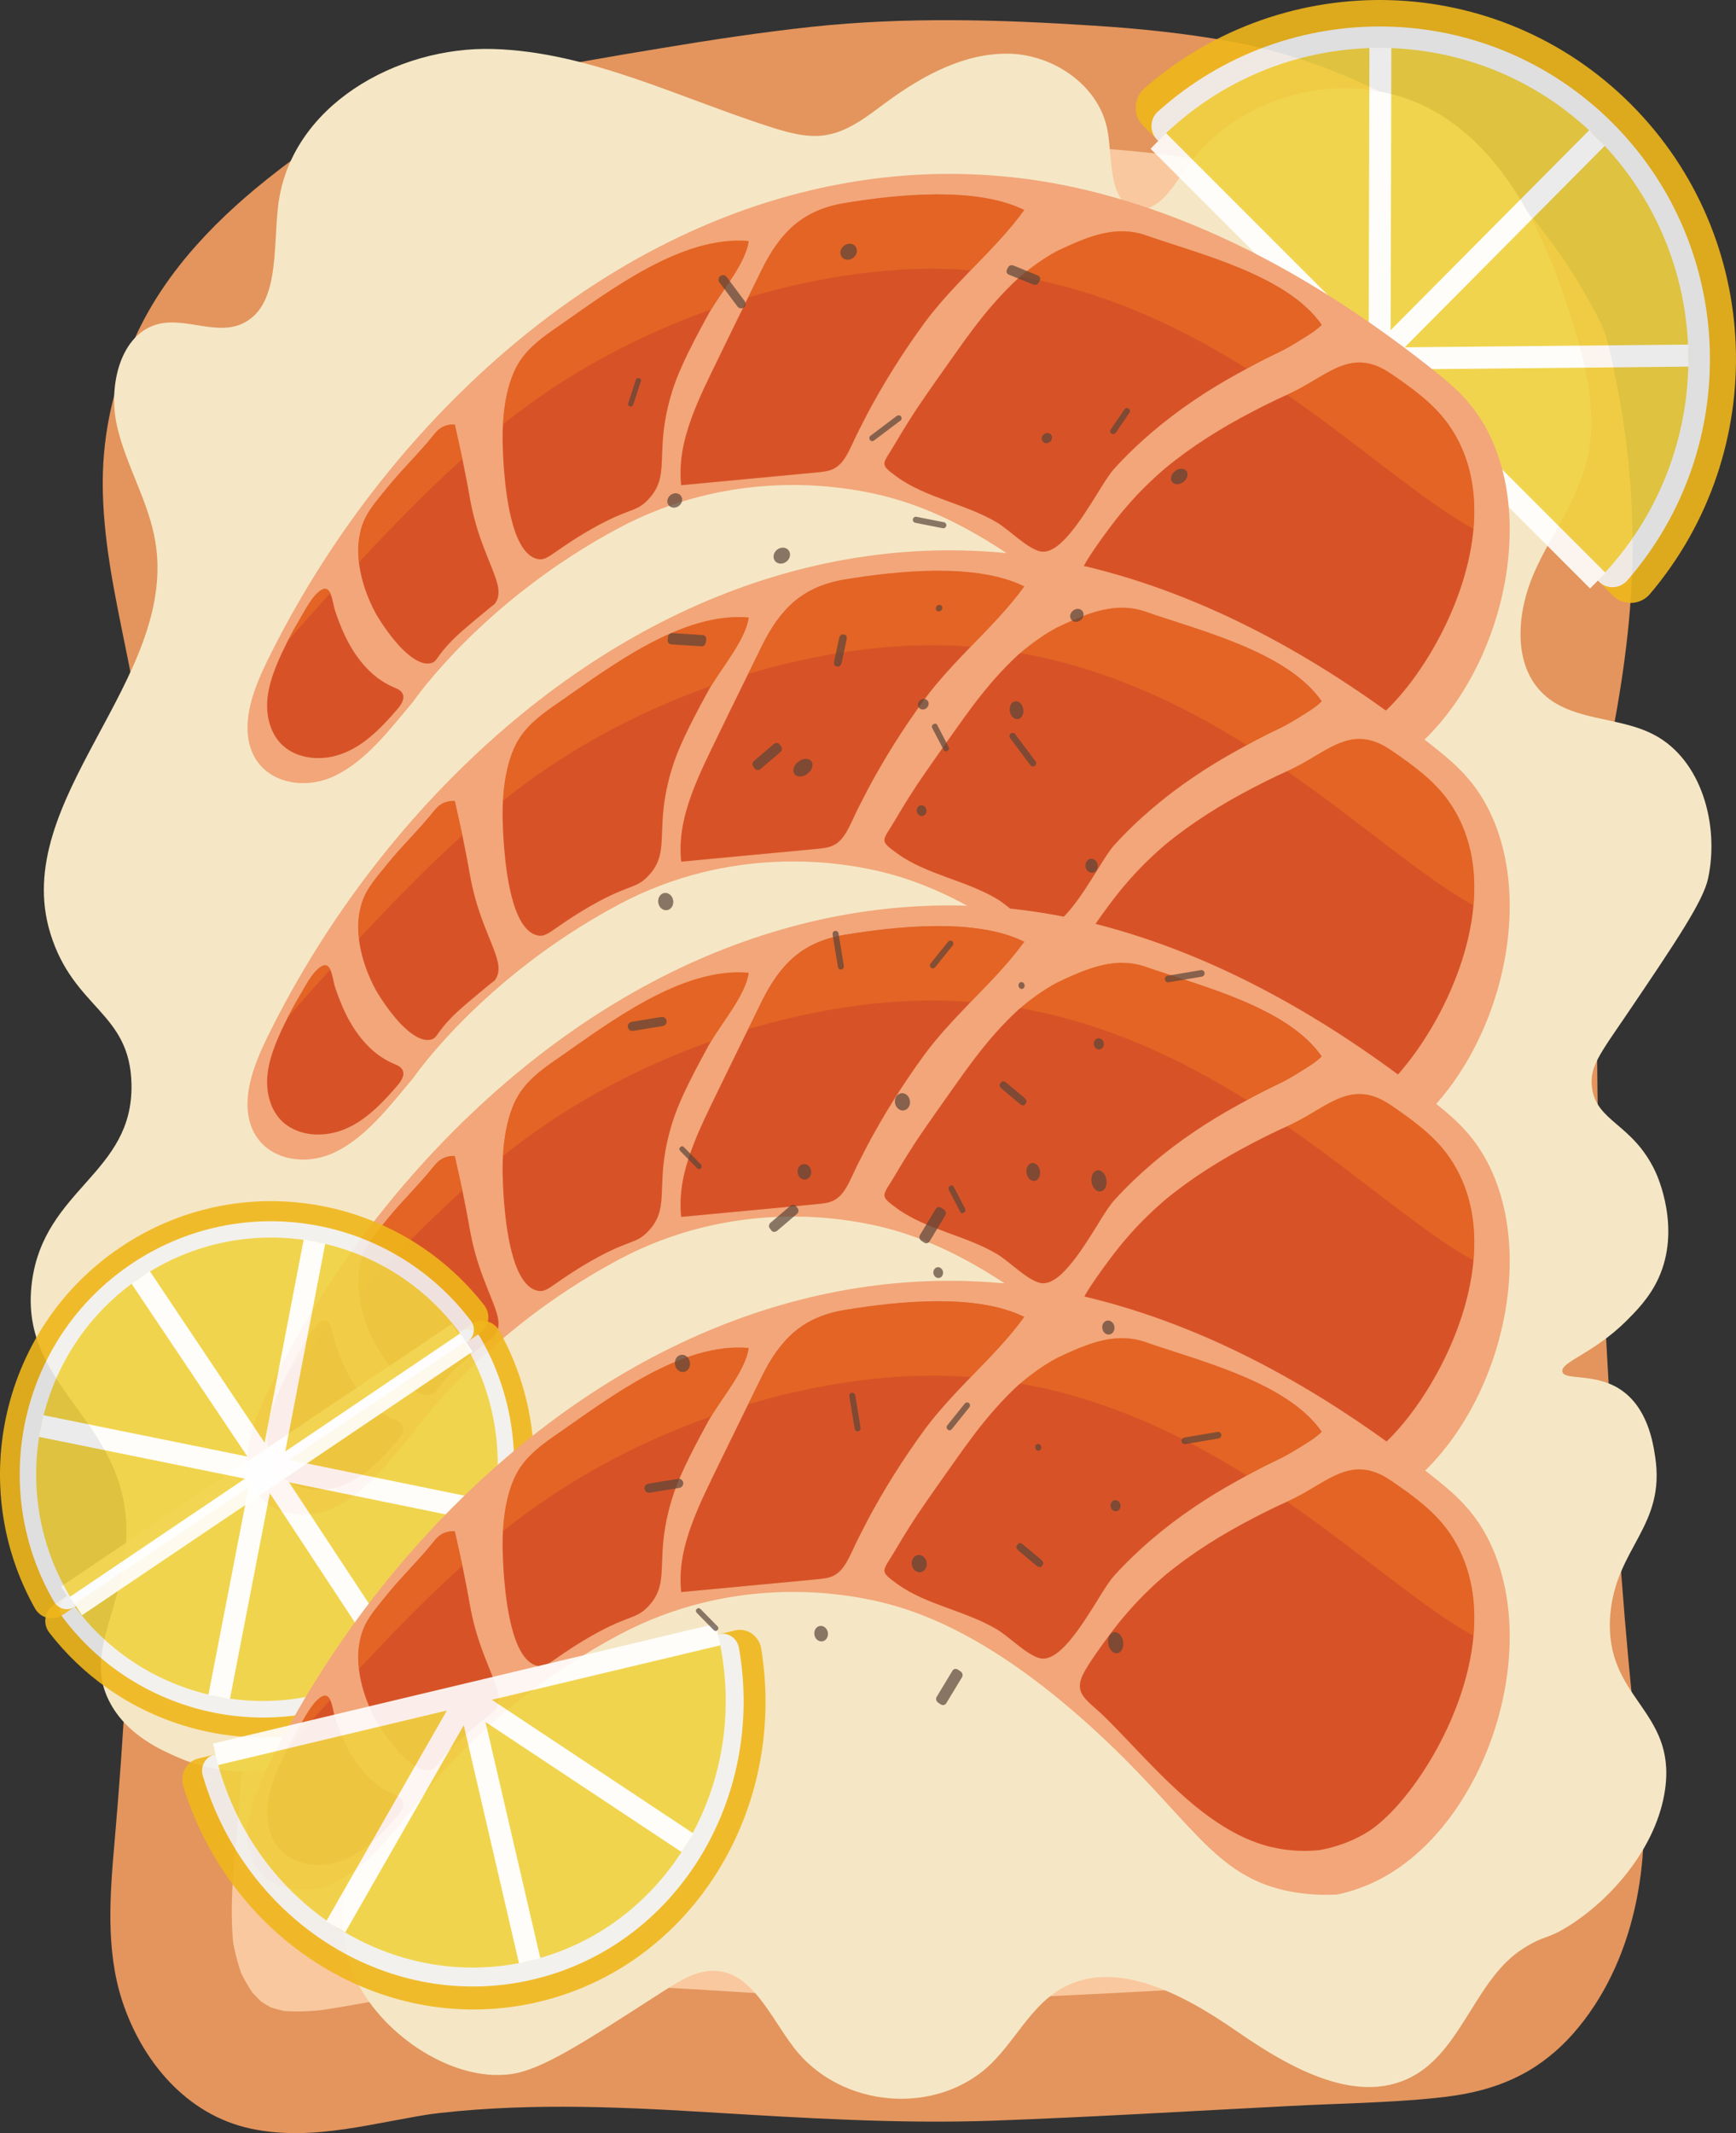 <svg width="114" height="140" viewBox="0 0 114 140" fill="none" xmlns="http://www.w3.org/2000/svg">
<rect x="0" y="0" width="114" height="140" fill="#333333" stroke="none"/>
<path d="M102.2 46.23C98.992 63.778 102.542 107.481 103.875 117.3C104.017 118.321 104.288 122.12 102.873 126.406C101.905 129.315 99.9 132.022 97.045 133.102C95.547 133.66 93.919 133.755 92.327 133.838C85.12 134.206 77.9 134.574 70.693 134.942C67.272 135.12 63.84 135.287 60.419 135.287C48.67 135.251 36.803 133.078 25.255 135.239C22.117 135.833 18.732 136.699 15.866 135.287C13.495 134.111 12.044 131.547 11.525 128.935C11.006 126.323 11.265 123.628 11.501 120.98C12.822 105.938 12.988 90.836 13.141 75.734C13.212 69.251 13.271 62.757 13.341 56.275C13.377 53.129 13.4 49.97 13.035 46.848C12.315 40.876 10.109 34.964 10.923 29.003C12.174 19.933 20.667 14.341 22.601 13.035C23.97 12.121 27.438 9.972 40.413 7.752C49.85 6.137 56.467 4.997 65.774 5.413C76.697 5.899 85.238 6.279 92.94 12.299C97.564 15.92 100.195 20.241 101.634 23.127C101.834 23.91 102.153 25.216 102.448 26.831C104.158 36.424 102.589 44.093 102.2 46.23Z" fill="#F9C89F"/>
<path d="M98.355 45.162C97.529 49.745 97.21 54.411 97.045 59.053C96.857 64.419 96.892 69.809 97.022 75.176C97.281 85.659 97.895 96.154 98.803 106.602C99.145 110.532 99.522 114.45 100.042 118.356C99.994 118 99.947 117.644 99.9 117.288C100.112 118.938 100.03 120.636 99.829 122.286C99.876 121.93 99.924 121.574 99.971 121.217C99.747 122.927 99.357 124.637 98.709 126.228C98.838 125.907 98.98 125.587 99.11 125.266C98.685 126.275 98.142 127.225 97.482 128.104C97.694 127.831 97.895 127.557 98.107 127.296C97.588 127.949 97.022 128.531 96.373 129.053C96.644 128.84 96.916 128.638 97.175 128.424C96.621 128.852 96.031 129.196 95.394 129.481C95.712 129.35 96.031 129.208 96.349 129.077C95.488 129.433 94.592 129.635 93.672 129.766C94.026 129.718 94.379 129.671 94.733 129.623C92.362 129.908 89.956 129.932 87.573 130.051C85.131 130.181 82.678 130.3 80.236 130.431C75.353 130.68 70.457 130.977 65.574 131.155C60.761 131.333 55.972 131.19 51.171 130.905C46.417 130.621 41.675 130.253 36.91 130.253C34.303 130.253 31.684 130.359 29.089 130.644C26.246 130.965 23.474 131.594 20.643 131.998C20.997 131.95 21.351 131.903 21.705 131.855C20.525 132.01 19.357 132.081 18.166 131.938C18.52 131.986 18.874 132.033 19.227 132.081C18.579 131.986 17.954 131.832 17.34 131.582C17.659 131.713 17.977 131.855 18.296 131.986C17.741 131.748 17.234 131.452 16.762 131.084C17.034 131.297 17.305 131.499 17.564 131.713C17.057 131.309 16.621 130.858 16.22 130.347C16.432 130.621 16.632 130.894 16.845 131.155C16.337 130.478 15.925 129.742 15.594 128.958C15.724 129.279 15.866 129.6 15.995 129.92C15.606 128.935 15.358 127.925 15.217 126.869C15.264 127.225 15.311 127.581 15.358 127.937C14.993 124.934 15.429 121.906 15.677 118.914C15.925 115.922 16.113 112.93 16.279 109.927C16.609 103.848 16.798 97.757 16.927 91.667C17.175 79.438 17.258 67.209 17.364 54.98C17.387 51.312 17.246 47.691 16.656 44.07C16.137 40.84 15.323 37.67 14.875 34.429C14.922 34.785 14.969 35.142 15.016 35.498C14.733 33.337 14.639 31.152 14.922 28.991C14.875 29.348 14.828 29.704 14.78 30.06C14.993 28.6 15.382 27.187 15.948 25.822C15.819 26.142 15.677 26.463 15.547 26.783C16.255 25.097 17.199 23.518 18.319 22.07C18.107 22.343 17.906 22.616 17.694 22.877C19.216 20.906 21.02 19.173 22.979 17.641C22.707 17.855 22.436 18.057 22.177 18.271C23.804 17 25.503 15.849 27.402 15.041C27.084 15.172 26.765 15.314 26.447 15.445C32.12 13.047 38.419 12.144 44.435 11.123C46.759 10.732 49.095 10.352 51.431 10.031C51.077 10.079 50.723 10.126 50.369 10.174C54.957 9.556 59.57 9.247 64.206 9.366C68.629 9.485 73.088 9.687 77.476 10.268C77.122 10.221 76.768 10.174 76.414 10.126C79.635 10.565 82.808 11.29 85.816 12.56C85.497 12.429 85.179 12.287 84.86 12.156C87.042 13.094 89.071 14.305 90.947 15.765C90.675 15.552 90.404 15.35 90.145 15.136C92.126 16.703 93.908 18.508 95.453 20.515C95.241 20.241 95.04 19.968 94.828 19.707C96.125 21.417 97.246 23.233 98.213 25.157C98.083 24.836 97.942 24.516 97.812 24.195C98.319 26.154 98.709 28.149 98.98 30.155C98.933 29.799 98.885 29.443 98.838 29.087C99.428 33.622 99.416 38.228 98.815 42.764C98.862 42.407 98.909 42.051 98.956 41.695C98.768 42.859 98.567 44.01 98.355 45.162C98.154 46.242 98.19 47.275 98.756 48.249C99.239 49.08 100.183 49.875 101.139 50.089C103.097 50.54 105.645 49.495 106.046 47.287C106.836 42.965 107.331 38.608 107.19 34.204C107.084 30.677 106.635 27.128 105.857 23.684C105.739 23.174 105.633 22.675 105.491 22.165C105.279 21.405 104.854 20.669 104.477 19.968C103.922 18.947 103.321 17.962 102.672 17C99.216 11.966 94.556 7.68 88.942 5.235C86.299 4.083 83.61 3.228 80.779 2.718C77.83 2.183 74.834 1.875 71.837 1.685C65.668 1.281 59.511 1.103 53.341 1.756C50.038 2.112 46.736 2.611 43.456 3.157C40.212 3.691 36.957 4.237 33.736 4.926C29.95 5.745 26.187 6.742 22.66 8.381C21.056 9.129 19.593 10.162 18.201 11.242C14.427 14.151 10.935 17.665 8.918 22.058C7.514 25.097 6.759 28.255 6.747 31.627C6.736 35.32 7.526 38.976 8.257 42.574C8.588 44.176 8.894 45.779 9.118 47.406C9.071 47.05 9.024 46.694 8.977 46.337C9.437 49.84 9.378 53.378 9.343 56.904C9.307 60.489 9.272 64.087 9.236 67.672C9.166 74.725 9.107 81.789 8.989 88.841C8.871 95.965 8.67 103.076 8.281 110.188C8.092 113.702 7.844 117.205 7.538 120.707C7.231 124.221 6.913 127.89 8.021 131.309C9.319 135.275 12.244 138.801 16.456 139.703C20.608 140.593 24.677 139.252 28.77 138.682C28.417 138.73 28.063 138.777 27.709 138.824C33.902 137.993 40.165 138.243 46.382 138.623C52.693 139.003 58.968 139.406 65.291 139.181C71.767 138.943 78.243 138.551 84.719 138.219C87.88 138.053 91.088 138.017 94.238 137.697C96.255 137.495 98.095 137.115 99.912 136.165C101.174 135.512 102.354 134.55 103.297 133.482C107.39 128.828 108.511 122.108 107.709 116.1C107.756 116.457 107.803 116.813 107.85 117.169C106.871 109.808 106.376 102.376 105.892 94.967C105.22 84.508 104.76 74.024 104.901 63.541C104.972 58.566 105.149 53.58 105.798 48.641C105.751 48.997 105.704 49.353 105.656 49.709C105.763 48.902 105.892 48.083 106.034 47.287C106.234 46.207 106.199 45.174 105.633 44.2C105.149 43.369 104.205 42.574 103.25 42.36C101.304 41.909 98.756 42.954 98.355 45.162Z" fill="#E3955D"/>
<path d="M106.329 91.144C108.181 92.308 108.546 94.647 108.688 95.585C109.407 100.203 106.081 101.568 105.739 106.044C105.338 111.482 110.068 112.171 109.348 117.406C108.841 121.134 105.916 124.601 102.955 126.441C101.54 127.32 101.469 126.976 100.053 127.866C97.01 129.766 96.09 134.242 93.035 136.117C89.354 138.361 84.778 135.785 81.203 133.304C77.617 130.822 72.958 128.329 69.372 130.715C67.65 131.855 66.647 133.885 65.161 135.369C61.622 138.919 55.181 138.421 52.103 134.348C50.581 132.354 49.354 129.409 46.948 129.35C45.721 129.326 44.848 129.861 43.35 130.822C38.148 134.17 35.553 135.856 33.536 136.129C29.785 136.64 25.255 133.66 23.45 130.086C20.619 124.459 25.361 119.009 22.518 116.635C20.313 114.794 16.904 117.596 11.713 115.352C10.675 114.901 8.458 113.951 7.29 111.874C5.497 108.716 7.833 106.021 8.245 101.746C9.071 93.281 1.121 91.441 2.1 84.116C2.914 78.001 8.753 77.016 8.635 71.163C8.54 66.402 4.836 66.236 3.303 61.249C0.613 52.475 11.69 44.616 10.204 35.569C9.767 32.909 8.269 30.559 7.679 27.935C7.089 25.311 7.903 21.915 10.369 21.274C12.162 20.811 14.167 22.01 15.866 21.262C18.366 20.158 17.93 16.395 18.26 13.545C19.027 6.932 26.081 3.026 32.392 3.216C38.703 3.406 44.6 6.422 50.664 8.357C51.82 8.725 53.035 9.057 54.226 8.867C55.724 8.63 56.986 7.609 58.225 6.695C60.619 4.938 63.368 3.454 66.293 3.525C69.219 3.596 72.286 5.662 72.757 8.725C73.052 10.601 72.816 13.272 74.574 13.688C75.907 13.996 76.898 12.5 77.688 11.325C81.345 5.84 89.189 4.118 94.686 7.597C99.192 10.447 101.634 15.86 103.274 21.144C104.17 24.052 104.913 27.175 104.229 30.131C103.604 32.838 101.858 35.058 100.749 37.575C99.64 40.092 99.31 43.44 101.197 45.399C103.108 47.382 106.258 46.967 108.641 48.237C111.719 49.863 112.923 54.114 112.168 57.652C111.849 59.124 110.174 61.641 106.753 66.687C105.043 69.192 104.394 70.023 104.536 71.317C104.783 73.632 107.202 73.703 108.7 76.885C108.853 77.206 110.41 80.649 108.9 83.914C108.31 85.196 107.402 86.087 106.801 86.692C104.606 88.865 102.46 89.387 102.601 90.028C102.719 90.61 104.665 90.099 106.329 91.144Z" fill="#F5E7C5"/>
<g opacity="0.9">
<path d="M105.904 39.083L75.069 8.25C74.385 7.562 74.421 6.434 75.152 5.793C84.388 -2.257 98.331 -1.925 107.095 6.837C115.86 15.599 116.284 29.645 108.346 38.988C107.721 39.724 106.588 39.772 105.904 39.083Z" fill="#F0B61B"/>
<path d="M104.996 38.169L75.989 9.176C75.47 8.654 75.494 7.799 76.048 7.312C84.6 -0.358 97.694 -0.12 105.892 8.072C114.09 16.276 114.409 29.443 106.848 38.109C106.352 38.656 105.515 38.691 104.996 38.169Z" fill="#F2F2F2"/>
<g opacity="0.8">
<path d="M104.335 37.516L76.638 9.829C76.32 9.509 76.32 8.974 76.662 8.654C80.602 4.973 85.627 3.133 90.652 3.145C95.795 3.157 100.938 5.128 104.866 9.045C104.878 9.057 104.878 9.057 104.89 9.069C108.818 12.999 110.811 18.152 110.87 23.328C110.929 28.386 109.136 33.479 105.491 37.48C105.184 37.825 104.665 37.836 104.335 37.516Z" fill="#F1CB15"/>
</g>
<path d="M110.868 22.614L90.355 22.812L90.369 24.261L110.882 24.062L110.868 22.614Z" fill="white"/>
<path d="M89.928 3.144L89.877 23.778L91.316 23.782L91.367 3.147L89.928 3.144Z" fill="white"/>
<path d="M90.935 24.112L89.909 23.091L90.086 22.913L104.359 8.547L105.385 9.568L90.935 24.112Z" fill="white"/>
<path d="M76.57 8.736L75.555 9.763L104.417 38.624L105.431 37.596L76.57 8.736Z" fill="white"/>
</g>
<path d="M87.833 51.692C88.375 51.573 89.295 51.336 90.345 50.825C97.706 47.239 101.563 35.058 97.482 27.911C96.491 26.178 95.241 25.157 93.766 24.005C87.207 18.852 79.941 14.685 72.061 12.655C58.602 9.176 44.778 13.118 33.218 23.031C26.883 28.469 21.469 35.426 17.576 43.322C16.68 45.15 15.83 47.323 16.479 49.163C17.269 51.407 19.983 51.905 22.011 50.908C24.052 49.923 25.585 47.892 27.131 46.052C27.131 46.052 31.625 39.463 40.637 34.655C47.962 30.748 54.91 31.924 56.75 32.268C59.912 32.85 64.76 34.477 71.543 40.591C78.278 46.67 79.599 50.599 84.907 51.526C86.122 51.751 87.148 51.739 87.833 51.692Z" fill="#F2A67A"/>
<path d="M46.7 20.313C46.63 20.431 46.559 20.538 46.5 20.657C45.084 23.233 44.483 24.575 44.129 25.727C43.704 27.104 43.574 28.172 43.516 29.051C43.409 30.725 43.586 31.698 42.584 32.767C41.699 33.717 41.286 33.242 38.302 35.035C36.178 36.317 35.931 36.827 35.294 36.685C34.539 36.519 34.032 35.616 33.689 34.465C33.064 32.34 33.017 29.407 33.005 28.968C33.005 28.564 33.005 28.196 33.029 27.852C33.17 25.228 33.914 24.052 34.126 23.72C34.763 22.746 35.73 22.058 36.686 21.405C40.071 19.054 44.789 15.433 49.166 15.825C48.965 17.238 47.538 18.935 46.7 20.313Z" fill="#D75327"/>
<path d="M32.51 39.605C32.427 39.712 32.486 39.605 31.401 40.52C30.552 41.232 30.127 41.588 29.69 42.028C28.617 43.12 28.735 43.393 28.334 43.512C27.673 43.702 26.859 43.096 26.128 42.289C25.526 41.612 24.984 40.805 24.654 40.223C24.571 40.069 23.769 38.632 23.568 36.899C23.509 36.376 23.498 35.818 23.592 35.26C23.604 35.213 23.616 35.13 23.639 35.023C23.875 33.835 24.488 33.159 25.515 31.9C26.47 30.737 27.555 29.704 28.499 28.517C28.593 28.41 28.829 28.089 29.242 27.947C29.49 27.852 29.726 27.852 29.867 27.863C29.985 28.398 30.162 29.169 30.363 30.108C30.386 30.226 30.41 30.345 30.434 30.476C30.764 32.078 30.799 32.434 30.941 33.135C31.177 34.287 31.495 35.224 31.79 35.996C32.486 37.825 33.076 38.798 32.51 39.605Z" fill="#D75327"/>
<path d="M26.093 46.539C25.208 47.572 24.241 48.593 23.049 49.21C22.908 49.282 22.755 49.353 22.613 49.412C21.209 49.994 19.416 49.875 18.39 48.747C17.694 47.975 17.458 46.859 17.564 45.827C17.671 44.794 18.072 43.808 18.508 42.858C18.638 42.585 18.767 42.324 18.897 42.063C19.121 41.624 19.357 41.184 19.617 40.757C19.971 40.163 20.478 39.119 21.068 38.739C21.386 38.537 21.563 38.667 21.693 38.941C21.846 39.273 21.905 39.795 22.011 40.104C22.259 40.852 22.554 41.576 22.931 42.265C23.403 43.12 24.029 43.915 24.795 44.497C25.114 44.734 25.456 44.936 25.81 45.09C26.034 45.185 26.293 45.281 26.411 45.482C26.423 45.494 26.435 45.518 26.435 45.53C26.6 45.874 26.34 46.254 26.093 46.539Z" fill="#D75327"/>
<path d="M67.261 13.783C66.246 15.184 64.996 16.454 63.745 17.736C62.684 18.84 61.634 19.944 60.726 21.167C59.31 23.102 58.024 25.145 56.904 27.258C56.574 27.887 56.243 28.528 55.948 29.181C55.654 29.799 55.335 30.475 54.722 30.772C54.403 30.927 54.049 30.962 53.695 30.998C50.711 31.283 47.727 31.556 44.73 31.841C44.612 30.713 44.754 29.609 45.061 28.516C45.45 27.127 46.075 25.786 46.7 24.492C47.502 22.829 48.316 21.179 49.13 19.517C49.425 18.912 49.72 18.318 50.015 17.712C50.628 16.466 51.313 15.48 52.185 14.744C53.058 14.02 54.12 13.545 55.512 13.319C58.921 12.761 64.099 12.227 67.261 13.783Z" fill="#D75327"/>
<path d="M86.795 21.322C86.394 21.713 85.922 21.998 85.438 22.295C85.025 22.556 84.601 22.806 84.164 23.031C83.681 23.269 83.197 23.494 82.725 23.744C82.442 23.886 82.159 24.041 81.876 24.195C81.663 24.314 81.439 24.432 81.227 24.551C80.26 25.085 79.316 25.655 78.408 26.273C76.509 27.555 74.728 29.051 73.171 30.76C72.887 31.069 72.51 31.663 72.085 32.351C70.988 34.108 69.525 36.471 68.299 36.186C67.438 35.984 66.258 34.761 65.48 34.298C63.439 33.076 60.82 32.684 58.933 31.318C57.671 30.404 57.954 30.547 58.827 29.039C59.11 28.564 59.393 28.089 59.688 27.626C59.865 27.341 60.053 27.056 60.23 26.783C61.044 25.584 61.882 24.397 62.719 23.221C63.545 22.046 64.394 20.894 65.338 19.826C65.833 19.268 66.352 18.733 66.895 18.235C66.919 18.211 66.954 18.187 66.989 18.164C67.733 17.534 68.535 16.953 69.396 16.49C70.74 15.848 72.109 15.231 73.524 15.184C74.102 15.172 74.68 15.243 75.27 15.457C78.821 16.691 84.553 18.081 86.795 21.322Z" fill="#D75327"/>
<path d="M89.814 47.584C88.269 48.545 86.665 48.771 86.665 48.771C86.665 48.771 86.441 48.807 86.063 48.819C85.544 48.842 84.754 48.83 83.846 48.652C83.539 48.593 83.221 48.522 82.902 48.415C78.773 47.133 75.494 42.942 72.569 40.057C71.755 39.261 71.047 38.834 70.929 38.193C70.87 37.86 70.965 37.48 71.283 36.946C71.519 36.554 71.767 36.174 72.026 35.806C72.239 35.498 72.463 35.201 72.675 34.892C72.592 35.011 72.522 35.118 72.439 35.236C72.864 34.631 73.312 34.049 73.784 33.479C74.362 32.791 74.975 32.138 75.624 31.532C75.907 31.259 76.214 30.998 76.509 30.737C78.266 29.288 80.224 28.065 82.265 27.009C82.808 26.724 83.35 26.451 83.905 26.189C84.105 26.095 84.306 26.011 84.506 25.916C84.683 25.833 84.872 25.75 85.049 25.655C87.302 24.527 88.8 22.818 91.301 24.504C92.74 25.477 94.167 26.51 95.146 27.899C96.562 29.918 96.975 32.304 96.762 34.714C96.267 40.282 92.41 45.969 89.814 47.584Z" fill="#D75327"/>
<g opacity="0.5">
<path d="M21.681 38.941C20.643 40.068 19.723 41.113 18.885 42.075C19.11 41.636 19.346 41.196 19.605 40.769C19.959 40.175 20.466 39.13 21.056 38.751C21.363 38.537 21.551 38.667 21.681 38.941Z" fill="#F07522"/>
</g>
<g opacity="0.5">
<path d="M29.867 27.875C29.985 28.41 30.162 29.181 30.363 30.119C27.898 32.34 25.609 34.726 23.58 36.887C23.521 36.364 23.509 35.806 23.604 35.248C23.616 35.201 23.627 35.118 23.651 35.011C23.887 33.824 24.5 33.147 25.527 31.888C26.482 30.725 27.567 29.692 28.511 28.505C28.605 28.398 28.841 28.077 29.254 27.935C29.502 27.864 29.726 27.864 29.867 27.875Z" fill="#F07522"/>
</g>
<g opacity="0.5">
<path d="M49.166 15.813C48.965 17.238 47.526 18.935 46.688 20.312C42.536 21.785 38.396 23.874 34.668 26.593C34.114 26.997 33.571 27.412 33.029 27.852C33.17 25.228 33.913 24.052 34.126 23.72C34.763 22.746 35.73 22.058 36.685 21.405C40.083 19.042 44.801 15.421 49.166 15.813Z" fill="#F07522"/>
</g>
<g opacity="0.5">
<path d="M67.261 13.783C66.246 15.184 64.996 16.454 63.745 17.736C62.578 17.641 61.374 17.617 60.136 17.653C56.75 17.76 52.976 18.377 49.142 19.517C49.437 18.912 49.732 18.318 50.027 17.712C50.64 16.466 51.324 15.48 52.197 14.744C53.07 14.02 54.132 13.545 55.524 13.319C58.921 12.761 64.099 12.227 67.261 13.783Z" fill="#F07522"/>
</g>
<g opacity="0.5">
<path d="M85.438 22.295C85.025 22.556 84.601 22.806 84.164 23.031C83.68 23.269 83.197 23.494 82.725 23.744C82.442 23.886 82.159 24.041 81.876 24.195C77.594 21.512 72.675 19.161 66.989 18.152C67.732 17.522 68.534 16.941 69.396 16.478C70.74 15.836 72.109 15.219 73.524 15.172C74.102 15.16 74.68 15.231 75.27 15.445C78.797 16.691 84.53 18.08 86.771 21.322C86.394 21.713 85.922 21.998 85.438 22.295Z" fill="#F07522"/>
</g>
<g opacity="0.5">
<path d="M96.762 34.714C93.459 32.897 89.449 29.324 84.506 25.904C84.683 25.821 84.872 25.738 85.049 25.643C87.302 24.515 88.8 22.806 91.301 24.492C92.74 25.465 94.167 26.498 95.146 27.887C96.562 29.917 96.975 32.304 96.762 34.714Z" fill="#F07522"/>
</g>
<g opacity="0.3">
<path d="M26.435 45.53C26.6 45.874 26.34 46.254 26.093 46.551C25.208 47.584 24.241 48.605 23.049 49.222C23.321 47.714 23.922 46.111 24.783 44.497C25.102 44.734 25.444 44.936 25.798 45.09C26.022 45.185 26.282 45.28 26.399 45.482C26.411 45.494 26.423 45.506 26.435 45.53Z" fill="#D75327"/>
</g>
<g opacity="0.3">
<path d="M31.79 36.008C32.474 37.825 33.076 38.81 32.51 39.605C32.427 39.712 32.486 39.605 31.401 40.52C30.552 41.232 30.127 41.588 29.691 42.027C28.617 43.12 28.735 43.393 28.334 43.511C27.674 43.702 26.86 43.096 26.128 42.289C27.614 40.116 29.537 37.967 31.79 36.008Z" fill="#D75327"/>
</g>
<g opacity="0.3">
<path d="M43.504 29.051C43.397 30.725 43.574 31.698 42.572 32.767C41.687 33.717 41.274 33.242 38.29 35.035C36.166 36.317 35.919 36.827 35.282 36.685C34.527 36.519 34.02 35.616 33.678 34.465C36.603 32.245 39.941 30.345 43.504 29.051Z" fill="#D75327"/>
</g>
<g opacity="0.3">
<path d="M48.305 27.709C51.159 27.151 54.061 27.02 56.916 27.27C56.585 27.899 56.255 28.54 55.96 29.193C55.665 29.811 55.347 30.487 54.733 30.784C54.415 30.938 54.061 30.974 53.707 31.01C50.723 31.295 47.738 31.568 44.742 31.853C44.624 30.725 44.766 29.62 45.072 28.528C46.134 28.196 47.219 27.923 48.305 27.709Z" fill="#D75327"/>
</g>
<g opacity="0.3">
<path d="M72.097 32.339C71 34.096 69.537 36.459 68.311 36.174C67.449 35.972 66.27 34.749 65.491 34.286C63.451 33.063 60.832 32.672 58.944 31.306C57.682 30.392 57.965 30.535 58.838 29.027C59.121 28.552 59.405 28.077 59.7 27.614C64.17 28.374 68.428 30.024 72.097 32.339Z" fill="#D75327"/>
</g>
<g opacity="0.3">
<path d="M86.063 48.819C85.285 48.831 84.176 48.759 82.902 48.415C78.773 47.133 75.494 42.942 72.569 40.057C71.755 39.261 71.047 38.834 70.929 38.193C71 37.563 71.283 36.946 71.283 36.946C71.389 36.709 71.602 36.4 72.026 35.806C72.239 35.498 72.463 35.201 72.675 34.892C72.592 35.011 72.522 35.118 72.439 35.236C72.864 34.631 73.312 34.049 73.784 33.479C76.049 35.367 77.806 37.112 79.092 38.501C80.684 40.211 82.124 41.766 83.622 44.129C84.789 45.969 85.568 47.631 86.063 48.819Z" fill="#D75327"/>
</g>
<path d="M87.833 76.399C88.375 76.28 89.295 76.043 90.345 75.532C97.706 71.947 101.563 59.765 97.482 52.618C96.491 50.885 95.241 49.864 93.766 48.712C87.207 43.559 79.941 39.392 72.061 37.362C58.602 33.883 44.778 37.825 33.218 47.738C26.883 53.176 21.469 60.133 17.576 68.029C16.68 69.857 15.83 72.03 16.479 73.87C17.269 76.114 19.983 76.612 22.011 75.615C24.052 74.63 25.585 72.6 27.131 70.759C27.131 70.759 31.625 64.17 40.637 59.362C47.962 55.456 54.91 56.631 56.75 56.975C59.912 57.557 64.76 59.184 71.543 65.298C78.278 71.377 79.599 75.306 84.907 76.233C86.122 76.458 87.148 76.446 87.833 76.399Z" fill="#F2A67A"/>
<path d="M46.7 45.02C46.63 45.138 46.559 45.245 46.5 45.364C45.084 47.94 44.483 49.282 44.129 50.434C43.704 51.811 43.574 52.879 43.516 53.758C43.409 55.432 43.586 56.405 42.584 57.474C41.699 58.424 41.286 57.949 38.302 59.742C36.178 61.024 35.931 61.534 35.294 61.392C34.539 61.226 34.032 60.323 33.689 59.172C33.064 57.047 33.017 54.114 33.005 53.675C33.005 53.271 33.005 52.903 33.029 52.559C33.17 49.935 33.914 48.76 34.126 48.427C34.763 47.453 35.73 46.765 36.686 46.112C40.071 43.761 44.789 40.14 49.166 40.532C48.965 41.945 47.538 43.642 46.7 45.02Z" fill="#D75327"/>
<path d="M32.51 64.312C32.427 64.419 32.486 64.312 31.401 65.227C30.552 65.939 30.127 66.295 29.69 66.734C28.617 67.827 28.735 68.1 28.334 68.219C27.673 68.409 26.859 67.803 26.128 66.996C25.526 66.319 24.984 65.512 24.654 64.93C24.571 64.776 23.769 63.339 23.568 61.606C23.509 61.083 23.498 60.525 23.592 59.967C23.604 59.92 23.616 59.837 23.639 59.73C23.875 58.542 24.488 57.866 25.515 56.607C26.47 55.444 27.555 54.411 28.499 53.224C28.593 53.117 28.829 52.796 29.242 52.654C29.49 52.559 29.726 52.559 29.867 52.571C29.985 53.105 30.162 53.877 30.363 54.815C30.386 54.933 30.41 55.052 30.434 55.182C30.764 56.785 30.799 57.142 30.941 57.842C31.177 58.994 31.495 59.932 31.79 60.703C32.486 62.532 33.076 63.505 32.51 64.312Z" fill="#D75327"/>
<path d="M26.093 71.246C25.208 72.279 24.241 73.3 23.049 73.917C22.908 73.989 22.755 74.06 22.613 74.119C21.209 74.701 19.416 74.582 18.39 73.454C17.694 72.683 17.458 71.567 17.564 70.534C17.671 69.501 18.072 68.515 18.508 67.566C18.638 67.292 18.767 67.031 18.897 66.77C19.121 66.331 19.357 65.891 19.617 65.464C19.971 64.87 20.478 63.826 21.068 63.446C21.386 63.244 21.563 63.374 21.693 63.648C21.846 63.98 21.905 64.502 22.011 64.811C22.259 65.559 22.554 66.283 22.931 66.972C23.403 67.827 24.029 68.622 24.795 69.204C25.114 69.441 25.456 69.643 25.81 69.797C26.034 69.892 26.293 69.987 26.411 70.189C26.423 70.201 26.435 70.225 26.435 70.237C26.6 70.581 26.34 70.961 26.093 71.246Z" fill="#D75327"/>
<path d="M67.261 38.489C66.246 39.89 64.996 41.161 63.745 42.443C62.684 43.547 61.634 44.651 60.726 45.874C59.31 47.809 58.024 49.852 56.904 51.965C56.574 52.594 56.243 53.235 55.948 53.888C55.654 54.505 55.335 55.182 54.722 55.479C54.403 55.633 54.049 55.669 53.695 55.705C50.711 55.99 47.727 56.263 44.73 56.548C44.612 55.42 44.754 54.316 45.061 53.223C45.45 51.834 46.075 50.493 46.7 49.199C47.502 47.536 48.316 45.886 49.13 44.224C49.425 43.618 49.72 43.025 50.015 42.419C50.628 41.173 51.313 40.187 52.185 39.451C53.058 38.727 54.12 38.252 55.512 38.026C58.921 37.468 64.099 36.922 67.261 38.489Z" fill="#D75327"/>
<path d="M86.795 46.029C86.394 46.421 85.922 46.706 85.438 47.002C85.025 47.264 84.601 47.513 84.164 47.738C83.681 47.976 83.197 48.201 82.725 48.451C82.442 48.593 82.159 48.748 81.876 48.902C81.663 49.021 81.439 49.139 81.227 49.258C80.26 49.792 79.316 50.362 78.408 50.98C76.509 52.262 74.728 53.758 73.171 55.467C72.887 55.776 72.51 56.37 72.085 57.058C70.988 58.816 69.525 61.178 68.299 60.893C67.438 60.691 66.258 59.468 65.48 59.005C63.439 57.783 60.82 57.391 58.933 56.026C57.671 55.111 57.954 55.254 58.827 53.746C59.11 53.271 59.393 52.796 59.688 52.333C59.865 52.048 60.053 51.763 60.23 51.49C61.044 50.291 61.882 49.104 62.719 47.928C63.545 46.753 64.394 45.601 65.338 44.533C65.833 43.975 66.352 43.441 66.895 42.942C66.919 42.918 66.954 42.894 66.989 42.871C67.733 42.241 68.535 41.66 69.396 41.197C70.74 40.556 72.109 39.938 73.524 39.891C74.102 39.879 74.68 39.95 75.27 40.164C78.821 41.398 84.553 42.788 86.795 46.029Z" fill="#D75327"/>
<path d="M89.814 72.291C88.269 73.252 86.665 73.478 86.665 73.478C86.665 73.478 86.441 73.513 86.063 73.525C85.544 73.549 84.754 73.537 83.846 73.359C83.539 73.3 83.221 73.228 82.902 73.122C78.773 71.839 75.494 67.648 72.569 64.763C71.755 63.968 71.047 63.541 70.929 62.899C70.87 62.567 70.965 62.187 71.283 61.653C71.519 61.261 71.767 60.881 72.026 60.513C72.239 60.204 72.463 59.907 72.675 59.599C72.592 59.718 72.522 59.824 72.439 59.943C72.864 59.338 73.312 58.756 73.784 58.186C74.362 57.497 74.975 56.844 75.624 56.239C75.907 55.966 76.214 55.705 76.509 55.443C78.266 53.995 80.224 52.772 82.265 51.715C82.808 51.431 83.35 51.157 83.905 50.896C84.105 50.801 84.306 50.718 84.506 50.623C84.683 50.54 84.872 50.457 85.049 50.362C87.302 49.234 88.8 47.525 91.301 49.21C92.74 50.184 94.167 51.217 95.146 52.606C96.562 54.624 96.975 57.011 96.762 59.421C96.267 64.989 92.41 70.676 89.814 72.291Z" fill="#D75327"/>
<g opacity="0.5">
<path d="M21.681 63.648C20.643 64.775 19.723 65.82 18.885 66.782C19.11 66.343 19.346 65.903 19.605 65.476C19.959 64.882 20.466 63.837 21.056 63.458C21.363 63.244 21.551 63.374 21.681 63.648Z" fill="#F07522"/>
</g>
<g opacity="0.5">
<path d="M29.867 52.583C29.985 53.117 30.162 53.889 30.363 54.827C27.898 57.047 25.609 59.433 23.58 61.594C23.521 61.071 23.509 60.513 23.604 59.955C23.616 59.908 23.627 59.825 23.651 59.718C23.887 58.531 24.5 57.854 25.527 56.596C26.482 55.432 27.567 54.399 28.511 53.212C28.605 53.105 28.841 52.784 29.254 52.642C29.502 52.571 29.726 52.571 29.867 52.583Z" fill="#F07522"/>
</g>
<g opacity="0.5">
<path d="M49.166 40.52C48.965 41.944 47.526 43.642 46.688 45.02C42.536 46.492 38.396 48.581 34.668 51.3C34.114 51.704 33.571 52.119 33.029 52.559C33.17 49.935 33.913 48.759 34.126 48.427C34.763 47.453 35.73 46.765 36.685 46.112C40.083 43.749 44.801 40.128 49.166 40.52Z" fill="#F07522"/>
</g>
<g opacity="0.5">
<path d="M67.261 38.489C66.246 39.89 64.996 41.161 63.745 42.443C62.578 42.348 61.374 42.324 60.136 42.36C56.75 42.467 52.976 43.084 49.142 44.224C49.437 43.618 49.732 43.025 50.027 42.419C50.64 41.173 51.324 40.187 52.197 39.451C53.07 38.727 54.132 38.252 55.524 38.026C58.921 37.468 64.099 36.922 67.261 38.489Z" fill="#F07522"/>
</g>
<g opacity="0.5">
<path d="M85.438 47.002C85.025 47.263 84.601 47.513 84.164 47.738C83.68 47.976 83.197 48.201 82.725 48.451C82.442 48.593 82.159 48.748 81.876 48.902C77.594 46.219 72.675 43.868 66.989 42.859C67.732 42.23 68.534 41.648 69.396 41.185C70.74 40.544 72.109 39.926 73.524 39.879C74.102 39.867 74.68 39.938 75.27 40.152C78.797 41.398 84.53 42.788 86.771 46.029C86.394 46.42 85.922 46.705 85.438 47.002Z" fill="#F07522"/>
</g>
<g opacity="0.5">
<path d="M96.762 59.421C93.459 57.604 89.449 54.031 84.506 50.611C84.683 50.528 84.872 50.445 85.049 50.35C87.302 49.222 88.8 47.513 91.301 49.199C92.74 50.172 94.167 51.205 95.146 52.594C96.562 54.624 96.975 57.011 96.762 59.421Z" fill="#F07522"/>
</g>
<g opacity="0.3">
<path d="M26.435 70.237C26.6 70.581 26.34 70.961 26.093 71.258C25.208 72.291 24.241 73.312 23.049 73.929C23.321 72.421 23.922 70.819 24.783 69.204C25.102 69.441 25.444 69.643 25.798 69.797C26.022 69.892 26.282 69.987 26.399 70.189C26.411 70.201 26.423 70.213 26.435 70.237Z" fill="#D75327"/>
</g>
<g opacity="0.3">
<path d="M31.79 60.715C32.474 62.532 33.076 63.517 32.51 64.312C32.427 64.419 32.486 64.312 31.401 65.227C30.552 65.939 30.127 66.295 29.691 66.734C28.617 67.827 28.735 68.1 28.334 68.219C27.674 68.409 26.86 67.803 26.128 66.996C27.614 64.823 29.537 62.674 31.79 60.715Z" fill="#D75327"/>
</g>
<g opacity="0.3">
<path d="M43.504 53.746C43.397 55.42 43.574 56.393 42.572 57.462C41.687 58.412 41.274 57.937 38.29 59.73C36.166 61.012 35.919 61.522 35.282 61.38C34.527 61.214 34.02 60.311 33.678 59.16C36.603 56.951 39.941 55.052 43.504 53.746Z" fill="#D75327"/>
</g>
<g opacity="0.3">
<path d="M48.305 52.416C51.159 51.858 54.061 51.727 56.916 51.977C56.585 52.606 56.255 53.247 55.96 53.9C55.665 54.517 55.347 55.194 54.733 55.491C54.415 55.645 54.061 55.681 53.707 55.717C50.723 56.002 47.738 56.275 44.742 56.56C44.624 55.432 44.766 54.328 45.072 53.235C46.134 52.903 47.219 52.63 48.305 52.416Z" fill="#D75327"/>
</g>
<g opacity="0.3">
<path d="M72.097 57.046C71 58.803 69.537 61.166 68.311 60.881C67.449 60.679 66.27 59.456 65.491 58.993C63.451 57.77 60.832 57.379 58.944 56.013C57.682 55.099 57.965 55.242 58.838 53.734C59.121 53.259 59.405 52.784 59.7 52.321C64.17 53.081 68.428 54.731 72.097 57.046Z" fill="#D75327"/>
</g>
<g opacity="0.3">
<path d="M86.063 73.526C85.285 73.537 84.176 73.466 82.902 73.122C78.773 71.84 75.494 67.649 72.569 64.764C71.755 63.968 71.047 63.541 70.929 62.9C71 62.27 71.283 61.653 71.283 61.653C71.389 61.416 71.602 61.107 72.026 60.513C72.239 60.205 72.463 59.908 72.675 59.599C72.592 59.718 72.522 59.825 72.439 59.943C72.864 59.338 73.312 58.756 73.784 58.186C76.049 60.074 77.806 61.819 79.092 63.208C80.684 64.918 82.124 66.473 83.622 68.836C84.789 70.676 85.568 72.326 86.063 73.526Z" fill="#D75327"/>
</g>
<path d="M87.833 99.704C88.375 99.586 89.295 99.348 90.345 98.838C97.706 95.252 101.563 83.071 97.482 75.924C96.491 74.19 95.241 73.169 93.766 72.018C87.207 66.865 79.941 62.698 72.061 60.667C58.602 57.189 44.778 61.13 33.218 71.044C26.883 76.482 21.469 83.439 17.576 91.334C16.68 93.163 15.83 95.335 16.479 97.176C17.269 99.419 19.983 99.918 22.011 98.921C24.052 97.935 25.585 95.905 27.131 94.065C27.131 94.065 31.625 87.476 40.637 82.667C47.962 78.761 54.91 79.937 56.75 80.281C59.912 80.863 64.76 82.489 71.543 88.604C78.278 94.682 79.599 98.612 84.907 99.538C86.122 99.764 87.148 99.752 87.833 99.704Z" fill="#F2A67A"/>
<path d="M46.7 68.337C46.63 68.456 46.559 68.563 46.5 68.681C45.084 71.258 44.483 72.6 44.129 73.751C43.704 75.128 43.574 76.197 43.516 77.075C43.409 78.749 43.586 79.723 42.584 80.791C41.699 81.741 41.286 81.266 38.302 83.059C36.178 84.341 35.931 84.852 35.294 84.71C34.539 84.543 34.032 83.641 33.689 82.489C33.064 80.364 33.017 77.432 33.005 76.992C33.005 76.589 33.005 76.221 33.029 75.876C33.17 73.252 33.914 72.077 34.126 71.745C34.763 70.771 35.73 70.082 36.686 69.43C40.071 67.079 44.789 63.458 49.166 63.849C48.965 65.262 47.538 66.948 46.7 68.337Z" fill="#D75327"/>
<path d="M32.51 87.618C32.427 87.725 32.486 87.618 31.401 88.532C30.552 89.245 30.127 89.601 29.69 90.04C28.617 91.132 28.735 91.406 28.334 91.524C27.673 91.714 26.859 91.109 26.128 90.301C25.526 89.625 24.984 88.817 24.654 88.236C24.571 88.081 23.769 86.645 23.568 84.911C23.509 84.389 23.498 83.831 23.592 83.273C23.604 83.225 23.616 83.142 23.639 83.035C23.875 81.848 24.488 81.171 25.515 79.913C26.47 78.749 27.555 77.716 28.499 76.529C28.593 76.422 28.829 76.102 29.242 75.959C29.49 75.864 29.726 75.864 29.867 75.876C29.985 76.41 30.162 77.182 30.363 78.12C30.386 78.239 30.41 78.358 30.434 78.488C30.764 80.091 30.799 80.447 30.941 81.148C31.177 82.299 31.495 83.237 31.79 84.009C32.486 85.837 33.076 86.823 32.51 87.618Z" fill="#D75327"/>
<path d="M26.093 94.564C25.208 95.597 24.241 96.618 23.049 97.235C22.908 97.306 22.755 97.377 22.613 97.437C21.209 98.019 19.416 97.9 18.39 96.772C17.694 96 17.458 94.884 17.564 93.851C17.671 92.818 18.072 91.833 18.508 90.883C18.638 90.61 18.767 90.349 18.897 90.088C19.121 89.648 19.357 89.209 19.617 88.782C19.971 88.188 20.478 87.143 21.068 86.763C21.386 86.561 21.563 86.692 21.693 86.965C21.846 87.298 21.905 87.82 22.011 88.129C22.259 88.877 22.554 89.601 22.931 90.29C23.403 91.144 24.029 91.94 24.795 92.522C25.114 92.759 25.456 92.961 25.81 93.115C26.034 93.21 26.293 93.305 26.411 93.507C26.423 93.519 26.435 93.543 26.435 93.554C26.6 93.887 26.34 94.267 26.093 94.564Z" fill="#D75327"/>
<path d="M67.261 61.807C66.246 63.208 64.996 64.479 63.745 65.761C62.684 66.865 61.634 67.969 60.726 69.192C59.31 71.127 58.024 73.169 56.904 75.283C56.574 75.912 56.243 76.553 55.948 77.206C55.654 77.823 55.335 78.5 54.722 78.797C54.403 78.951 54.049 78.987 53.695 79.022C50.711 79.308 47.727 79.581 44.73 79.865C44.612 78.738 44.754 77.633 45.061 76.541C45.45 75.152 46.075 73.811 46.7 72.516C47.502 70.854 48.316 69.204 49.13 67.542C49.425 66.936 49.72 66.343 50.015 65.737C50.628 64.49 51.313 63.505 52.185 62.769C53.058 62.045 54.12 61.57 55.512 61.344C58.921 60.786 64.099 60.24 67.261 61.807Z" fill="#D75327"/>
<path d="M86.795 69.334C86.394 69.726 85.922 70.011 85.438 70.308C85.025 70.569 84.601 70.819 84.164 71.044C83.681 71.281 83.197 71.507 82.725 71.756C82.442 71.899 82.159 72.053 81.876 72.208C81.663 72.326 81.439 72.445 81.227 72.564C80.26 73.098 79.316 73.668 78.408 74.285C76.509 75.567 74.728 77.064 73.171 78.773C72.887 79.082 72.51 79.675 72.085 80.364C70.988 82.121 69.525 84.484 68.299 84.199C67.438 83.997 66.258 82.774 65.48 82.311C63.439 81.088 60.82 80.697 58.933 79.331C57.671 78.417 57.954 78.559 58.827 77.052C59.11 76.577 59.393 76.102 59.688 75.639C59.865 75.354 60.053 75.069 60.23 74.796C61.044 73.597 61.882 72.409 62.719 71.234C63.545 70.059 64.394 68.907 65.338 67.838C65.833 67.281 66.352 66.746 66.895 66.248C66.919 66.224 66.954 66.2 66.989 66.176C67.733 65.547 68.535 64.965 69.396 64.502C70.74 63.861 72.109 63.244 73.524 63.196C74.102 63.184 74.68 63.256 75.27 63.469C78.821 64.704 84.553 66.093 86.795 69.334Z" fill="#D75327"/>
<path d="M89.814 95.597C88.269 96.558 86.665 96.784 86.665 96.784C86.665 96.784 86.441 96.819 86.063 96.831C85.544 96.855 84.754 96.843 83.846 96.665C83.539 96.606 83.221 96.534 82.902 96.428C78.773 95.145 75.494 90.954 72.569 88.069C71.755 87.274 71.047 86.846 70.929 86.205C70.87 85.873 70.965 85.493 71.283 84.959C71.519 84.567 71.767 84.187 72.026 83.819C72.239 83.51 72.463 83.213 72.675 82.905C72.592 83.023 72.522 83.13 72.439 83.249C72.864 82.644 73.312 82.062 73.784 81.492C74.362 80.803 74.975 80.15 75.624 79.545C75.907 79.272 76.214 79.011 76.509 78.749C78.266 77.301 80.224 76.078 82.265 75.021C82.808 74.736 83.35 74.463 83.905 74.202C84.105 74.107 84.306 74.024 84.506 73.929C84.683 73.846 84.872 73.763 85.049 73.668C87.302 72.54 88.8 70.83 91.301 72.516C92.74 73.49 94.167 74.523 95.146 75.912C96.562 77.93 96.975 80.317 96.762 82.727C96.267 88.295 92.41 93.982 89.814 95.597Z" fill="#D75327"/>
<g opacity="0.5">
<path d="M21.681 86.953C20.643 88.081 19.723 89.126 18.885 90.088C19.11 89.648 19.346 89.209 19.605 88.782C19.959 88.188 20.466 87.143 21.056 86.763C21.363 86.549 21.551 86.692 21.681 86.953Z" fill="#F07522"/>
</g>
<g opacity="0.5">
<path d="M29.867 75.888C29.985 76.422 30.162 77.194 30.363 78.132C27.898 80.352 25.609 82.739 23.58 84.9C23.521 84.377 23.509 83.819 23.604 83.261C23.616 83.214 23.627 83.13 23.651 83.024C23.887 81.836 24.5 81.16 25.527 79.901C26.482 78.738 27.567 77.705 28.511 76.517C28.605 76.411 28.841 76.09 29.254 75.948C29.502 75.876 29.726 75.876 29.867 75.888Z" fill="#F07522"/>
</g>
<g opacity="0.5">
<path d="M49.166 63.837C48.965 65.262 47.526 66.96 46.688 68.337C42.536 69.809 38.396 71.899 34.668 74.618C34.114 75.021 33.571 75.437 33.029 75.876C33.17 73.252 33.913 72.077 34.126 71.745C34.763 70.771 35.73 70.082 36.685 69.429C40.083 67.055 44.801 63.434 49.166 63.837Z" fill="#F07522"/>
</g>
<g opacity="0.5">
<path d="M67.261 61.807C66.246 63.208 64.996 64.479 63.745 65.761C62.578 65.666 61.374 65.642 60.136 65.678C56.75 65.785 52.976 66.402 49.142 67.542C49.437 66.936 49.732 66.343 50.027 65.737C50.64 64.49 51.324 63.505 52.197 62.769C53.07 62.045 54.132 61.57 55.524 61.344C58.921 60.786 64.099 60.24 67.261 61.807Z" fill="#F07522"/>
</g>
<g opacity="0.5">
<path d="M85.438 70.308C85.025 70.569 84.601 70.819 84.164 71.044C83.68 71.282 83.197 71.507 82.725 71.757C82.442 71.899 82.159 72.053 81.876 72.208C77.594 69.525 72.675 67.174 66.989 66.165C67.732 65.535 68.534 64.954 69.396 64.491C70.74 63.849 72.109 63.232 73.524 63.185C74.102 63.173 74.68 63.244 75.27 63.458C78.797 64.704 84.53 66.093 86.771 69.335C86.394 69.738 85.922 70.011 85.438 70.308Z" fill="#F07522"/>
</g>
<g opacity="0.5">
<path d="M96.762 82.727C93.459 80.91 89.449 77.336 84.506 73.917C84.683 73.834 84.872 73.751 85.049 73.656C87.302 72.528 88.8 70.818 91.301 72.504C92.74 73.478 94.167 74.511 95.146 75.9C96.562 77.93 96.975 80.316 96.762 82.727Z" fill="#F07522"/>
</g>
<g opacity="0.3">
<path d="M26.435 93.542C26.6 93.887 26.34 94.267 26.093 94.564C25.208 95.596 24.241 96.617 23.049 97.235C23.321 95.727 23.922 94.124 24.783 92.51C25.102 92.747 25.444 92.949 25.798 93.103C26.022 93.198 26.282 93.293 26.399 93.495C26.411 93.507 26.423 93.519 26.435 93.542Z" fill="#D75327"/>
</g>
<g opacity="0.3">
<path d="M31.79 84.021C32.474 85.837 33.076 86.823 32.51 87.618C32.427 87.725 32.486 87.618 31.401 88.532C30.552 89.245 30.127 89.601 29.691 90.04C28.617 91.132 28.735 91.406 28.334 91.524C27.674 91.714 26.86 91.109 26.128 90.301C27.614 88.129 29.537 85.98 31.79 84.021Z" fill="#D75327"/>
</g>
<g opacity="0.3">
<path d="M43.504 77.064C43.397 78.737 43.574 79.711 42.572 80.78C41.687 81.729 41.274 81.254 38.29 83.047C36.166 84.329 35.919 84.84 35.282 84.698C34.527 84.531 34.02 83.629 33.678 82.477C36.603 80.257 39.941 78.358 43.504 77.064Z" fill="#D75327"/>
</g>
<g opacity="0.3">
<path d="M48.305 75.722C51.159 75.164 54.061 75.033 56.916 75.283C56.585 75.912 56.255 76.553 55.96 77.206C55.665 77.823 55.347 78.5 54.733 78.797C54.415 78.951 54.061 78.987 53.707 79.023C50.723 79.308 47.738 79.581 44.742 79.865C44.624 78.738 44.766 77.633 45.072 76.541C46.134 76.209 47.219 75.936 48.305 75.722Z" fill="#D75327"/>
</g>
<g opacity="0.3">
<path d="M72.097 80.352C71 82.109 69.537 84.472 68.311 84.187C67.449 83.985 66.27 82.762 65.491 82.299C63.451 81.076 60.832 80.685 58.944 79.319C57.682 78.405 57.965 78.548 58.838 77.04C59.121 76.565 59.405 76.09 59.7 75.627C64.17 76.387 68.428 78.037 72.097 80.352Z" fill="#D75327"/>
</g>
<g opacity="0.3">
<path d="M86.063 96.831C85.285 96.843 84.176 96.772 82.902 96.428C78.773 95.145 75.494 90.954 72.569 88.069C71.755 87.274 71.047 86.847 70.929 86.205C71 85.576 71.283 84.959 71.283 84.959C71.389 84.721 71.602 84.413 72.026 83.819C72.239 83.51 72.463 83.213 72.675 82.905C72.592 83.023 72.522 83.13 72.439 83.249C72.864 82.644 73.312 82.062 73.784 81.492C76.049 83.38 77.806 85.125 79.092 86.514C80.684 88.224 82.124 89.779 83.622 92.142C84.789 93.982 85.568 95.644 86.063 96.831Z" fill="#D75327"/>
</g>
<g opacity="0.9">
<path d="M3.539 105.32L30.976 86.906C31.59 86.49 32.415 86.692 32.781 87.333C37.311 95.418 34.94 105.783 27.143 111.019C19.345 116.255 8.93 114.486 3.244 107.16C2.784 106.579 2.925 105.736 3.539 105.32Z" fill="#F0B61B"/>
<path d="M4.353 104.774L30.162 87.44C30.622 87.131 31.247 87.274 31.531 87.761C35.883 95.288 33.713 105.023 26.423 109.927C19.133 114.83 9.366 113.109 4.129 106.163C3.787 105.724 3.893 105.083 4.353 104.774Z" fill="#F2F2F2"/>
<g opacity="0.8">
<path d="M4.931 104.382L29.573 87.832C29.856 87.642 30.257 87.725 30.434 88.022C32.545 91.512 33.135 95.537 32.356 99.277C31.554 103.112 29.325 106.662 25.833 109.012C25.822 109.012 25.822 109.024 25.81 109.024C22.318 111.375 18.213 112.099 14.379 111.363C10.64 110.651 7.16 108.561 4.766 105.249C4.577 104.976 4.648 104.584 4.931 104.382Z" fill="#F1CB15"/>
</g>
<path d="M16.662 95.889L13.685 111.236L15.098 111.513L18.074 96.166L16.662 95.889Z" fill="white"/>
<path d="M17.295 95.466L17.008 96.885L32.221 99.995L32.508 98.575L17.295 95.466Z" fill="white"/>
<path d="M25.243 109.428L16.715 96.475L17.918 95.668L18.024 95.834L26.447 108.621L25.243 109.428Z" fill="white"/>
<path d="M29.685 86.882L4.007 104.126L4.806 105.331L30.484 88.086L29.685 86.882Z" fill="white"/>
</g>
<g opacity="0.9">
<path d="M4.105 105.997L31.507 87.511C32.12 87.096 32.25 86.253 31.802 85.671C26.105 78.369 15.689 76.612 7.892 81.872C0.106 87.12 -2.241 97.496 2.3 105.569C2.666 106.211 3.492 106.412 4.105 105.997Z" fill="#F0B61B"/>
<path d="M4.919 105.451L30.693 88.069C31.153 87.761 31.259 87.12 30.917 86.68C25.668 79.759 15.901 78.049 8.611 82.964C1.321 87.879 -0.826 97.615 3.551 105.13C3.834 105.617 4.459 105.76 4.919 105.451Z" fill="#F2F2F2"/>
<g opacity="0.8">
<path d="M5.509 105.059L30.115 88.461C30.398 88.271 30.469 87.868 30.268 87.583C27.874 84.282 24.394 82.192 20.667 81.492C16.833 80.768 12.728 81.492 9.236 83.843C9.225 83.843 9.225 83.855 9.213 83.855C5.721 86.205 3.492 89.755 2.701 93.59C1.923 97.342 2.524 101.379 4.648 104.869C4.825 105.166 5.214 105.249 5.509 105.059Z" fill="#F1CB15"/>
</g>
<path d="M17.777 97.389L17.6 97.354L2.548 94.302L2.843 92.878L18.06 95.965L17.777 97.389Z" fill="white"/>
<path d="M19.945 81.344L16.993 96.683L18.406 96.958L21.358 81.62L19.945 81.344Z" fill="white"/>
<path d="M17.269 97.128L17.163 96.962L8.635 84.246L9.838 83.427L18.461 96.309L17.269 97.128Z" fill="white"/>
<path d="M30.226 87.511L4.582 104.808L5.384 106.011L31.027 88.714L30.226 87.511Z" fill="white"/>
</g>
<path d="M87.833 124.34C88.375 124.221 89.295 123.984 90.345 123.473C97.706 119.888 101.563 107.706 97.482 100.559C96.491 98.826 95.241 97.805 93.766 96.653C87.207 91.5 79.941 87.333 72.061 85.303C58.602 81.824 44.778 85.766 33.218 95.68C26.883 101.117 21.469 108.075 17.576 115.97C16.68 117.798 15.83 119.971 16.479 121.811C17.269 124.055 19.983 124.554 22.011 123.556C24.052 122.571 25.585 120.541 27.131 118.7C27.131 118.7 31.625 112.111 40.637 107.303C47.962 103.397 54.91 104.572 56.75 104.916C59.912 105.498 64.76 107.125 71.543 113.239C78.278 119.318 79.599 123.248 84.907 124.174C86.122 124.387 87.148 124.376 87.833 124.34Z" fill="#F2A67A"/>
<path d="M46.7 92.961C46.63 93.079 46.559 93.186 46.5 93.305C45.084 95.881 44.483 97.223 44.129 98.375C43.704 99.752 43.574 100.82 43.516 101.699C43.409 103.373 43.586 104.347 42.584 105.415C41.699 106.365 41.286 105.89 38.302 107.683C36.178 108.965 35.931 109.475 35.294 109.333C34.539 109.167 34.032 108.264 33.689 107.113C33.064 104.988 33.017 102.055 33.005 101.616C33.005 101.212 33.005 100.844 33.029 100.5C33.17 97.876 33.914 96.701 34.126 96.368C34.763 95.395 35.73 94.706 36.686 94.053C40.071 91.702 44.789 88.081 49.166 88.473C48.965 89.886 47.538 91.584 46.7 92.961Z" fill="#D75327"/>
<path d="M32.51 112.242C32.427 112.349 32.486 112.242 31.401 113.156C30.552 113.869 30.127 114.225 29.69 114.664C28.617 115.756 28.735 116.029 28.334 116.148C27.673 116.338 26.859 115.733 26.128 114.925C25.526 114.248 24.984 113.441 24.654 112.859C24.571 112.705 23.769 111.268 23.568 109.535C23.509 109.013 23.498 108.455 23.592 107.897C23.604 107.849 23.616 107.766 23.639 107.659C23.875 106.472 24.488 105.795 25.515 104.537C26.47 103.373 27.555 102.34 28.499 101.153C28.593 101.046 28.829 100.726 29.242 100.583C29.49 100.488 29.726 100.488 29.867 100.5C29.985 101.034 30.162 101.806 30.363 102.744C30.386 102.863 30.41 102.981 30.434 103.112C30.764 104.715 30.799 105.071 30.941 105.771C31.177 106.923 31.495 107.861 31.79 108.633C32.486 110.473 33.076 111.447 32.51 112.242Z" fill="#D75327"/>
<path d="M26.093 119.187C25.208 120.22 24.241 121.241 23.049 121.858C22.908 121.93 22.755 122.001 22.613 122.06C21.209 122.642 19.416 122.523 18.39 121.395C17.694 120.624 17.458 119.508 17.564 118.475C17.671 117.442 18.072 116.456 18.508 115.507C18.638 115.234 18.767 114.972 18.897 114.711C19.121 114.272 19.357 113.833 19.617 113.405C19.971 112.812 20.478 111.767 21.068 111.387C21.386 111.185 21.563 111.316 21.693 111.589C21.846 111.921 21.905 112.444 22.011 112.752C22.259 113.5 22.554 114.224 22.931 114.913C23.403 115.768 24.029 116.563 24.795 117.145C25.114 117.383 25.456 117.584 25.81 117.739C26.034 117.834 26.293 117.929 26.411 118.13C26.423 118.142 26.435 118.166 26.435 118.178C26.6 118.51 26.34 118.902 26.093 119.187Z" fill="#D75327"/>
<path d="M67.261 86.431C66.246 87.832 64.996 89.102 63.745 90.384C62.684 91.488 61.634 92.593 60.726 93.815C59.31 95.751 58.024 97.793 56.904 99.906C56.574 100.535 56.243 101.176 55.948 101.829C55.654 102.447 55.335 103.123 54.722 103.42C54.403 103.575 54.049 103.61 53.695 103.646C50.711 103.931 47.727 104.204 44.73 104.489C44.612 103.361 44.754 102.257 45.061 101.164C45.45 99.775 46.075 98.434 46.7 97.14C47.502 95.478 48.316 93.827 49.13 92.165C49.425 91.56 49.72 90.966 50.015 90.36C50.628 89.114 51.313 88.128 52.185 87.392C53.058 86.668 54.12 86.193 55.512 85.968C58.921 85.41 64.099 84.863 67.261 86.431Z" fill="#D75327"/>
<path d="M86.795 93.97C86.394 94.362 85.922 94.647 85.438 94.944C85.025 95.205 84.601 95.454 84.164 95.68C83.681 95.917 83.197 96.143 82.725 96.392C82.442 96.534 82.159 96.689 81.876 96.843C81.663 96.962 81.439 97.081 81.227 97.199C80.26 97.734 79.316 98.303 78.408 98.921C76.509 100.203 74.728 101.699 73.171 103.409C72.887 103.717 72.51 104.311 72.085 105C70.988 106.757 69.525 109.119 68.299 108.834C67.438 108.633 66.258 107.41 65.48 106.947C63.439 105.724 60.82 105.332 58.933 103.967C57.671 103.052 57.954 103.195 58.827 101.687C59.11 101.212 59.393 100.737 59.688 100.274C59.865 99.989 60.053 99.704 60.23 99.431C61.044 98.232 61.882 97.045 62.719 95.87C63.545 94.694 64.394 93.543 65.338 92.474C65.833 91.916 66.352 91.382 66.895 90.883C66.919 90.859 66.954 90.836 66.989 90.812C67.733 90.183 68.535 89.601 69.396 89.138C70.74 88.497 72.109 87.879 73.524 87.832C74.102 87.82 74.68 87.891 75.27 88.105C78.821 89.34 84.553 90.729 86.795 93.97Z" fill="#D75327"/>
<path d="M89.814 120.232C88.269 121.194 86.665 121.419 86.665 121.419C86.665 121.419 86.441 121.455 86.063 121.467C85.544 121.49 84.754 121.479 83.846 121.301C83.539 121.241 83.221 121.17 82.902 121.063C78.773 119.781 75.494 115.59 72.569 112.705C71.755 111.909 71.047 111.482 70.929 110.841C70.87 110.508 70.965 110.128 71.283 109.594C71.519 109.202 71.767 108.822 72.026 108.454C72.239 108.146 72.463 107.849 72.675 107.54C72.592 107.659 72.522 107.766 72.439 107.885C72.864 107.279 73.312 106.697 73.784 106.127C74.362 105.439 74.975 104.786 75.624 104.18C75.907 103.907 76.214 103.646 76.509 103.385C78.266 101.936 80.224 100.714 82.265 99.657C82.808 99.372 83.35 99.099 83.905 98.838C84.105 98.743 84.306 98.66 84.506 98.565C84.683 98.481 84.872 98.398 85.049 98.303C87.302 97.175 88.8 95.466 91.301 97.152C92.74 98.125 94.167 99.158 95.146 100.547C96.562 102.566 96.975 104.952 96.762 107.362C96.267 112.919 92.41 118.617 89.814 120.232Z" fill="#D75327"/>
<g opacity="0.5">
<path d="M21.681 111.577C20.643 112.705 19.723 113.75 18.885 114.711C19.11 114.272 19.346 113.833 19.605 113.405C19.959 112.812 20.466 111.767 21.056 111.387C21.363 111.173 21.551 111.316 21.681 111.577Z" fill="#F07522"/>
</g>
<g opacity="0.5">
<path d="M29.867 100.512C29.985 101.046 30.162 101.818 30.363 102.756C27.898 104.976 25.609 107.362 23.58 109.523C23.521 109.001 23.509 108.443 23.604 107.885C23.616 107.837 23.627 107.754 23.651 107.647C23.887 106.46 24.5 105.783 25.527 104.525C26.482 103.361 27.567 102.328 28.511 101.141C28.605 101.034 28.841 100.714 29.254 100.571C29.502 100.512 29.726 100.512 29.867 100.512Z" fill="#F07522"/>
</g>
<g opacity="0.5">
<path d="M49.166 88.461C48.965 89.886 47.526 91.584 46.688 92.961C42.536 94.433 38.396 96.522 34.668 99.241C34.114 99.645 33.571 100.06 33.029 100.5C33.17 97.876 33.913 96.701 34.126 96.368C34.763 95.394 35.73 94.706 36.685 94.053C40.083 91.69 44.801 88.069 49.166 88.461Z" fill="#F07522"/>
</g>
<g opacity="0.5">
<path d="M67.261 86.431C66.246 87.832 64.996 89.102 63.745 90.384C62.578 90.289 61.374 90.266 60.136 90.301C56.75 90.408 52.976 91.025 49.142 92.165C49.437 91.56 49.732 90.966 50.027 90.36C50.64 89.114 51.324 88.128 52.197 87.392C53.07 86.668 54.132 86.193 55.524 85.968C58.921 85.41 64.099 84.863 67.261 86.431Z" fill="#F07522"/>
</g>
<g opacity="0.5">
<path d="M85.438 94.943C85.025 95.205 84.601 95.454 84.164 95.68C83.68 95.917 83.197 96.142 82.725 96.392C82.442 96.534 82.159 96.689 81.876 96.843C77.594 94.16 72.675 91.809 66.989 90.8C67.732 90.171 68.534 89.589 69.396 89.126C70.74 88.485 72.109 87.867 73.524 87.82C74.102 87.808 74.68 87.879 75.27 88.093C78.797 89.34 84.53 90.729 86.771 93.97C86.394 94.362 85.922 94.647 85.438 94.943Z" fill="#F07522"/>
</g>
<g opacity="0.5">
<path d="M96.762 107.362C93.459 105.546 89.449 101.972 84.506 98.553C84.683 98.469 84.872 98.386 85.049 98.291C87.302 97.163 88.8 95.454 91.301 97.14C92.74 98.113 94.167 99.146 95.146 100.535C96.562 102.566 96.975 104.952 96.762 107.362Z" fill="#F07522"/>
</g>
<g opacity="0.3">
<path d="M26.435 118.166C26.6 118.511 26.34 118.89 26.093 119.187C25.208 120.22 24.241 121.241 23.049 121.859C23.321 120.351 23.922 118.748 24.783 117.133C25.102 117.371 25.444 117.573 25.798 117.727C26.022 117.822 26.282 117.917 26.399 118.119C26.411 118.142 26.423 118.154 26.435 118.166Z" fill="#D75327"/>
</g>
<g opacity="0.3">
<path d="M31.79 108.644C32.474 110.461 33.076 111.446 32.51 112.242C32.427 112.349 32.486 112.242 31.401 113.156C30.552 113.868 30.127 114.224 29.691 114.664C28.617 115.756 28.735 116.029 28.334 116.148C27.674 116.338 26.86 115.732 26.128 114.925C27.614 112.752 29.537 110.615 31.79 108.644Z" fill="#D75327"/>
</g>
<g opacity="0.3">
<path d="M43.504 101.687C43.397 103.361 43.574 104.335 42.572 105.403C41.687 106.353 41.274 105.878 38.29 107.671C36.166 108.953 35.919 109.464 35.282 109.321C34.527 109.155 34.02 108.253 33.678 107.101C36.603 104.881 39.941 102.993 43.504 101.687Z" fill="#D75327"/>
</g>
<g opacity="0.3">
<path d="M48.305 100.346C51.159 99.787 54.061 99.657 56.916 99.906C56.585 100.535 56.255 101.177 55.96 101.83C55.665 102.447 55.347 103.124 54.733 103.421C54.415 103.575 54.061 103.61 53.707 103.646C50.723 103.931 47.738 104.204 44.742 104.489C44.624 103.361 44.766 102.257 45.072 101.165C46.134 100.832 47.219 100.559 48.305 100.346Z" fill="#D75327"/>
</g>
<g opacity="0.3">
<path d="M72.097 104.987C71 106.745 69.537 109.107 68.311 108.822C67.449 108.62 66.27 107.398 65.491 106.935C63.451 105.712 60.832 105.32 58.944 103.955C57.682 103.04 57.965 103.183 58.838 101.675C59.121 101.2 59.405 100.725 59.7 100.262C64.17 101.022 68.428 102.66 72.097 104.987Z" fill="#D75327"/>
</g>
<g opacity="0.3">
<path d="M86.063 121.467C85.285 121.479 84.176 121.407 82.902 121.063C78.773 119.781 75.494 115.59 72.569 112.705C71.755 111.909 71.047 111.482 70.929 110.841C71 110.212 71.283 109.594 71.283 109.594C71.389 109.357 71.602 109.048 72.026 108.454C72.239 108.146 72.463 107.849 72.675 107.54C72.592 107.659 72.522 107.766 72.439 107.885C72.864 107.279 73.312 106.697 73.784 106.127C76.049 108.015 77.806 109.76 79.092 111.15C80.684 112.859 82.124 114.414 83.622 116.777C84.789 118.617 85.568 120.268 86.063 121.467Z" fill="#D75327"/>
</g>
<g opacity="0.9">
<path d="M13.023 115.412L48.281 107.006C49.071 106.816 49.861 107.374 49.991 108.217C51.702 118.819 45.426 128.994 35.4 131.38C25.373 133.767 15.229 127.51 12.044 117.264C11.784 116.456 12.244 115.602 13.023 115.412Z" fill="#F0B61B"/>
<path d="M14.073 115.162L47.231 107.255C47.821 107.113 48.422 107.528 48.529 108.169C50.263 118.095 44.424 127.676 35.046 129.908C25.668 132.14 16.184 126.216 13.318 116.552C13.129 115.946 13.483 115.305 14.073 115.162Z" fill="#F2F2F2"/>
<g opacity="0.8">
<path d="M14.816 114.984L46.476 107.433C46.842 107.35 47.219 107.6 47.302 107.991C48.21 112.634 47.337 117.216 45.143 120.921C42.902 124.72 39.281 127.605 34.786 128.685C34.775 128.685 34.763 128.685 34.763 128.697C30.268 129.766 25.751 128.828 22.047 126.453C18.425 124.126 15.594 120.422 14.332 115.851C14.226 115.471 14.45 115.068 14.816 114.984Z" fill="#F1CB15"/>
</g>
<path d="M22.672 126.821L21.422 126.097L30.174 110.817L31.424 111.541L31.318 111.719L22.672 126.821Z" fill="white"/>
<path d="M30.914 110.642L30.122 111.851L44.751 121.548L45.542 120.339L30.914 110.642Z" fill="white"/>
<path d="M31.42 111.028L30.019 111.357L34.083 128.859L35.485 128.53L31.42 111.028Z" fill="white"/>
<path d="M46.979 106.573L13.989 114.434L14.321 115.844L47.31 107.982L46.979 106.573Z" fill="white"/>
</g>
<g opacity="0.7">
<path d="M57.128 28.873C57.069 28.79 57.081 28.659 57.163 28.6L58.897 27.294C58.98 27.234 59.11 27.246 59.169 27.329C59.228 27.412 59.216 27.543 59.133 27.602L57.399 28.908C57.317 28.98 57.187 28.968 57.128 28.873Z" fill="#5A4539"/>
<path d="M48.434 20.123L47.243 18.532C47.149 18.401 47.172 18.211 47.302 18.116C47.432 18.021 47.62 18.045 47.715 18.176L48.906 19.767C49.001 19.897 48.977 20.087 48.847 20.182C48.717 20.277 48.541 20.253 48.434 20.123Z" fill="#5A4539"/>
<path d="M73.04 28.481L72.946 28.422C72.887 28.374 72.875 28.279 72.934 28.196L73.843 26.866C73.902 26.783 73.996 26.748 74.067 26.795L74.161 26.855C74.22 26.902 74.232 26.997 74.173 27.08L73.265 28.41C73.194 28.481 73.1 28.517 73.04 28.481Z" fill="#5A4539"/>
<path d="M54.781 43.405L55.099 41.909C55.134 41.742 55.24 41.624 55.323 41.636L55.488 41.659C55.583 41.671 55.63 41.814 55.594 41.98L55.276 43.476C55.24 43.642 55.134 43.761 55.052 43.749L54.887 43.725C54.792 43.713 54.745 43.571 54.781 43.405Z" fill="#5A4539"/>
<path d="M41.416 26.676L41.321 26.652C41.251 26.641 41.227 26.546 41.262 26.439L41.746 24.955C41.781 24.86 41.852 24.788 41.923 24.812L42.017 24.836C42.088 24.848 42.112 24.943 42.076 25.05L41.593 26.534C41.557 26.629 41.486 26.7 41.416 26.676Z" fill="#5A4539"/>
<path d="M66.116 17.713L66.199 17.547C66.258 17.428 66.411 17.369 66.553 17.428L68.133 18.069C68.275 18.128 68.346 18.271 68.287 18.39L68.204 18.556C68.145 18.674 67.992 18.734 67.85 18.674L66.27 18.033C66.128 17.986 66.057 17.843 66.116 17.713Z" fill="#5A4539"/>
<path d="M43.846 42.004L43.869 41.802C43.881 41.66 44.011 41.541 44.152 41.553L46.158 41.683C46.299 41.695 46.394 41.814 46.37 41.968L46.346 42.17C46.335 42.313 46.205 42.431 46.063 42.419L44.058 42.289C43.928 42.277 43.834 42.146 43.846 42.004Z" fill="#5A4539"/>
<path d="M67.662 50.22L66.329 48.439C66.258 48.344 66.281 48.213 66.376 48.142C66.47 48.071 66.6 48.094 66.671 48.19L68.004 49.97C68.075 50.065 68.051 50.196 67.957 50.267C67.862 50.338 67.721 50.315 67.662 50.22Z" fill="#5A4539"/>
<path d="M59.947 34.073C59.971 33.966 60.077 33.895 60.183 33.919L61.988 34.275C62.094 34.299 62.165 34.405 62.141 34.512C62.117 34.619 62.011 34.69 61.905 34.667L60.1 34.31C59.994 34.287 59.923 34.18 59.947 34.073Z" fill="#5A4539"/>
<path d="M53.024 50.783C53.332 50.551 53.447 50.184 53.283 49.964C53.119 49.744 52.736 49.754 52.429 49.986C52.122 50.218 52.006 50.585 52.17 50.805C52.335 51.026 52.717 51.016 53.024 50.783Z" fill="#5A4539"/>
<path d="M56.026 16.921C56.276 16.732 56.345 16.4 56.181 16.18C56.017 15.96 55.681 15.934 55.431 16.123C55.181 16.313 55.111 16.644 55.276 16.864C55.44 17.085 55.776 17.11 56.026 16.921Z" fill="#5A4539"/>
<path d="M44.579 33.207C44.803 33.038 44.864 32.739 44.715 32.54C44.567 32.34 44.265 32.316 44.041 32.486C43.817 32.655 43.756 32.954 43.904 33.153C44.053 33.352 44.355 33.376 44.579 33.207Z" fill="#5A4539"/>
<path d="M68.937 29.01C69.093 28.892 69.134 28.682 69.029 28.54C68.923 28.398 68.711 28.38 68.554 28.498C68.398 28.616 68.357 28.826 68.463 28.968C68.568 29.11 68.781 29.128 68.937 29.01Z" fill="#5A4539"/>
<path d="M77.711 31.632C77.972 31.435 78.062 31.114 77.913 30.915C77.765 30.716 77.433 30.714 77.173 30.911C76.912 31.108 76.822 31.429 76.97 31.628C77.119 31.827 77.451 31.829 77.711 31.632Z" fill="#5A4539"/>
<path d="M70.956 40.71C71.159 40.557 71.216 40.288 71.083 40.109C70.95 39.931 70.678 39.911 70.475 40.065C70.271 40.218 70.215 40.487 70.348 40.666C70.481 40.844 70.753 40.864 70.956 40.71Z" fill="#5A4539"/>
<path d="M61.788 40.074C61.887 39.999 61.914 39.866 61.847 39.777C61.781 39.688 61.646 39.677 61.547 39.752C61.449 39.826 61.422 39.959 61.489 40.048C61.555 40.137 61.689 40.149 61.788 40.074Z" fill="#5A4539"/>
<path d="M60.83 46.485C60.991 46.363 61.033 46.145 60.924 45.998C60.814 45.851 60.594 45.831 60.433 45.953C60.272 46.075 60.229 46.293 60.339 46.44C60.449 46.587 60.668 46.607 60.83 46.485Z" fill="#5A4539"/>
<path d="M51.637 36.866C51.887 36.677 51.957 36.346 51.792 36.125C51.628 35.905 51.292 35.88 51.042 36.069C50.792 36.258 50.722 36.59 50.887 36.81C51.051 37.03 51.387 37.055 51.637 36.866Z" fill="#5A4539"/>
</g>
<g opacity="0.7">
<path d="M56.349 93.946C56.243 93.958 56.137 93.887 56.125 93.78L55.771 91.631C55.76 91.524 55.83 91.418 55.937 91.406C56.043 91.394 56.149 91.465 56.161 91.572L56.515 93.721C56.526 93.816 56.456 93.923 56.349 93.946Z" fill="#5A4539"/>
<path d="M44.624 97.651L42.666 97.971C42.501 97.995 42.359 97.888 42.324 97.722C42.3 97.556 42.407 97.413 42.572 97.378L44.53 97.057C44.695 97.033 44.837 97.14 44.872 97.306C44.884 97.472 44.778 97.627 44.624 97.651Z" fill="#5A4539"/>
<path d="M63.344 79.557L63.25 79.616C63.179 79.652 63.085 79.616 63.05 79.521L62.306 78.096C62.259 78.013 62.283 77.906 62.342 77.871L62.436 77.811C62.507 77.776 62.601 77.811 62.637 77.906L63.38 79.331C63.427 79.414 63.415 79.521 63.344 79.557Z" fill="#5A4539"/>
<path d="M68.063 102.756L66.895 101.782C66.765 101.675 66.706 101.533 66.765 101.45L66.859 101.319C66.918 101.248 67.06 101.272 67.19 101.379L68.358 102.352C68.487 102.459 68.546 102.602 68.487 102.685L68.393 102.815C68.334 102.886 68.192 102.863 68.063 102.756Z" fill="#5A4539"/>
<path d="M47.148 106.947L47.078 107.018C47.031 107.065 46.936 107.054 46.865 106.982L45.768 105.866C45.698 105.795 45.674 105.688 45.721 105.641L45.792 105.57C45.839 105.522 45.934 105.534 46.004 105.605L47.101 106.721C47.172 106.792 47.196 106.899 47.148 106.947Z" fill="#5A4539"/>
<path d="M50.664 80.768L50.546 80.614C50.463 80.507 50.487 80.341 50.605 80.246L51.902 79.141C52.02 79.046 52.185 79.046 52.268 79.153L52.386 79.308C52.468 79.414 52.445 79.581 52.327 79.676L51.029 80.78C50.911 80.875 50.746 80.875 50.664 80.768Z" fill="#5A4539"/>
<path d="M61.776 111.862L61.599 111.743C61.481 111.66 61.434 111.494 61.504 111.375L62.554 109.642C62.625 109.523 62.778 109.499 62.908 109.582L63.085 109.701C63.203 109.784 63.25 109.95 63.179 110.069L62.129 111.803C62.059 111.909 61.894 111.945 61.776 111.862Z" fill="#5A4539"/>
<path d="M80.024 94.409L77.842 94.777C77.724 94.801 77.618 94.718 77.594 94.599C77.57 94.481 77.653 94.374 77.771 94.35L79.953 93.982C80.071 93.958 80.177 94.041 80.201 94.16C80.213 94.279 80.13 94.385 80.024 94.409Z" fill="#5A4539"/>
<path d="M62.236 93.828C62.153 93.756 62.141 93.638 62.2 93.555L63.356 92.118C63.427 92.035 63.545 92.023 63.627 92.082C63.71 92.153 63.722 92.272 63.663 92.355L62.507 93.792C62.436 93.887 62.318 93.899 62.236 93.828Z" fill="#5A4539"/>
<path d="M73.379 108.505C73.649 108.46 73.817 108.115 73.754 107.733C73.692 107.351 73.422 107.078 73.152 107.123C72.882 107.168 72.714 107.514 72.777 107.896C72.84 108.277 73.109 108.55 73.379 108.505Z" fill="#5A4539"/>
<path d="M44.907 90.044C45.177 89.999 45.354 89.711 45.303 89.401C45.252 89.09 44.992 88.875 44.722 88.92C44.452 88.965 44.274 89.253 44.325 89.564C44.377 89.874 44.637 90.089 44.907 90.044Z" fill="#5A4539"/>
<path d="M54.005 107.723C54.249 107.682 54.41 107.424 54.364 107.145C54.318 106.867 54.083 106.675 53.839 106.715C53.595 106.756 53.434 107.015 53.48 107.293C53.525 107.571 53.76 107.763 54.005 107.723Z" fill="#5A4539"/>
<path d="M61.669 83.875C61.843 83.846 61.958 83.665 61.926 83.471C61.894 83.277 61.727 83.143 61.554 83.172C61.38 83.201 61.265 83.381 61.297 83.576C61.329 83.77 61.496 83.903 61.669 83.875Z" fill="#5A4539"/>
<path d="M67.949 77.505C68.193 77.464 68.348 77.169 68.295 76.845C68.242 76.522 68.001 76.293 67.757 76.333C67.512 76.374 67.358 76.669 67.411 76.993C67.464 77.316 67.705 77.545 67.949 77.505Z" fill="#5A4539"/>
<path d="M72.859 87.586C73.077 87.549 73.221 87.315 73.179 87.063C73.138 86.811 72.927 86.636 72.708 86.672C72.49 86.709 72.346 86.943 72.388 87.195C72.429 87.447 72.64 87.622 72.859 87.586Z" fill="#5A4539"/>
<path d="M68.216 95.214C68.326 95.196 68.398 95.082 68.378 94.959C68.358 94.836 68.252 94.751 68.143 94.769C68.034 94.787 67.962 94.902 67.982 95.025C68.002 95.148 68.107 95.233 68.216 95.214Z" fill="#5A4539"/>
<path d="M73.315 99.186C73.495 99.156 73.614 98.97 73.581 98.769C73.548 98.569 73.376 98.43 73.196 98.46C73.016 98.49 72.897 98.677 72.93 98.877C72.963 99.078 73.135 99.216 73.315 99.186Z" fill="#5A4539"/>
<path d="M60.456 103.186C60.726 103.141 60.903 102.853 60.852 102.542C60.801 102.232 60.541 102.016 60.271 102.061C60.001 102.106 59.824 102.394 59.875 102.705C59.926 103.015 60.186 103.231 60.456 103.186Z" fill="#5A4539"/>
</g>
<g opacity="0.7">
<path d="M55.252 63.635C55.146 63.647 55.04 63.576 55.028 63.469L54.674 61.32C54.663 61.213 54.733 61.106 54.84 61.095C54.946 61.083 55.052 61.154 55.064 61.261L55.417 63.41C55.429 63.505 55.358 63.611 55.252 63.635Z" fill="#5A4539"/>
<path d="M43.527 67.34L41.569 67.66C41.404 67.684 41.262 67.577 41.227 67.411C41.203 67.245 41.309 67.102 41.475 67.067L43.433 66.746C43.598 66.722 43.739 66.829 43.775 66.996C43.798 67.162 43.681 67.316 43.527 67.34Z" fill="#5A4539"/>
<path d="M62.259 49.246L62.165 49.306C62.094 49.341 61.999 49.306 61.964 49.211L61.221 47.786C61.174 47.703 61.197 47.596 61.256 47.56L61.351 47.501C61.422 47.465 61.516 47.501 61.551 47.596L62.294 49.02C62.342 49.104 62.318 49.211 62.259 49.246Z" fill="#5A4539"/>
<path d="M66.966 72.445L65.798 71.471C65.668 71.364 65.609 71.222 65.668 71.139L65.762 71.008C65.821 70.937 65.963 70.961 66.093 71.068L67.26 72.041C67.39 72.148 67.449 72.29 67.39 72.374L67.296 72.504C67.249 72.575 67.095 72.552 66.966 72.445Z" fill="#5A4539"/>
<path d="M46.063 76.636L45.992 76.707C45.945 76.755 45.851 76.743 45.78 76.671L44.683 75.555C44.612 75.484 44.589 75.377 44.636 75.33L44.707 75.259C44.754 75.211 44.848 75.223 44.919 75.294L46.016 76.41C46.087 76.482 46.099 76.588 46.063 76.636Z" fill="#5A4539"/>
<path d="M49.578 50.457L49.46 50.303C49.378 50.196 49.401 50.029 49.519 49.934L50.817 48.83C50.935 48.735 51.1 48.735 51.183 48.842L51.301 48.996C51.383 49.103 51.36 49.27 51.242 49.365L49.944 50.469C49.814 50.564 49.661 50.564 49.578 50.457Z" fill="#5A4539"/>
<path d="M60.678 81.551L60.501 81.433C60.383 81.35 60.336 81.183 60.407 81.065L61.457 79.331C61.528 79.213 61.681 79.189 61.811 79.272L61.988 79.391C62.106 79.474 62.153 79.64 62.082 79.759L61.032 81.492C60.962 81.599 60.808 81.635 60.678 81.551Z" fill="#5A4539"/>
<path d="M78.927 64.099L76.744 64.466C76.626 64.49 76.52 64.407 76.497 64.288C76.473 64.17 76.556 64.063 76.674 64.039L78.856 63.671C78.974 63.647 79.08 63.73 79.104 63.849C79.115 63.968 79.045 64.075 78.927 64.099Z" fill="#5A4539"/>
<path d="M61.138 63.517C61.056 63.446 61.044 63.327 61.103 63.244L62.259 61.807C62.33 61.724 62.448 61.712 62.53 61.772C62.613 61.843 62.625 61.961 62.566 62.044L61.41 63.481C61.351 63.564 61.221 63.588 61.138 63.517Z" fill="#5A4539"/>
<path d="M72.282 78.195C72.552 78.15 72.72 77.804 72.657 77.422C72.595 77.041 72.325 76.768 72.055 76.813C71.785 76.858 71.617 77.204 71.68 77.585C71.743 77.967 72.012 78.24 72.282 78.195Z" fill="#5A4539"/>
<path d="M43.809 59.734C44.079 59.689 44.257 59.401 44.206 59.09C44.155 58.78 43.894 58.565 43.624 58.609C43.355 58.654 43.177 58.943 43.228 59.253C43.279 59.564 43.539 59.779 43.809 59.734Z" fill="#5A4539"/>
<path d="M52.907 77.412C53.151 77.372 53.312 77.113 53.267 76.835C53.221 76.557 52.986 76.364 52.742 76.405C52.497 76.446 52.336 76.704 52.382 76.982C52.428 77.26 52.663 77.453 52.907 77.412Z" fill="#5A4539"/>
<path d="M60.579 53.553C60.753 53.524 60.867 53.343 60.836 53.149C60.804 52.955 60.637 52.821 60.464 52.85C60.29 52.879 60.175 53.06 60.207 53.254C60.239 53.448 60.406 53.582 60.579 53.553Z" fill="#5A4539"/>
<path d="M66.85 47.197C67.094 47.157 67.249 46.861 67.196 46.538C67.143 46.215 66.902 45.985 66.658 46.026C66.413 46.067 66.259 46.362 66.312 46.685C66.365 47.009 66.606 47.238 66.85 47.197Z" fill="#5A4539"/>
<path d="M71.759 57.279C71.977 57.242 72.121 57.008 72.079 56.756C72.038 56.504 71.827 56.329 71.609 56.365C71.39 56.402 71.246 56.636 71.288 56.888C71.329 57.14 71.54 57.315 71.759 57.279Z" fill="#5A4539"/>
<path d="M67.12 64.904C67.229 64.886 67.301 64.772 67.281 64.649C67.261 64.526 67.156 64.441 67.047 64.459C66.937 64.477 66.865 64.592 66.885 64.715C66.906 64.837 67.011 64.922 67.12 64.904Z" fill="#5A4539"/>
<path d="M72.218 68.876C72.398 68.846 72.517 68.659 72.484 68.458C72.451 68.258 72.278 68.119 72.098 68.149C71.918 68.179 71.799 68.366 71.832 68.567C71.865 68.767 72.038 68.906 72.218 68.876Z" fill="#5A4539"/>
<path d="M59.356 72.878C59.626 72.833 59.803 72.545 59.752 72.234C59.701 71.924 59.441 71.708 59.171 71.753C58.901 71.798 58.724 72.086 58.775 72.397C58.826 72.707 59.086 72.923 59.356 72.878Z" fill="#5A4539"/>
</g>
</svg>
